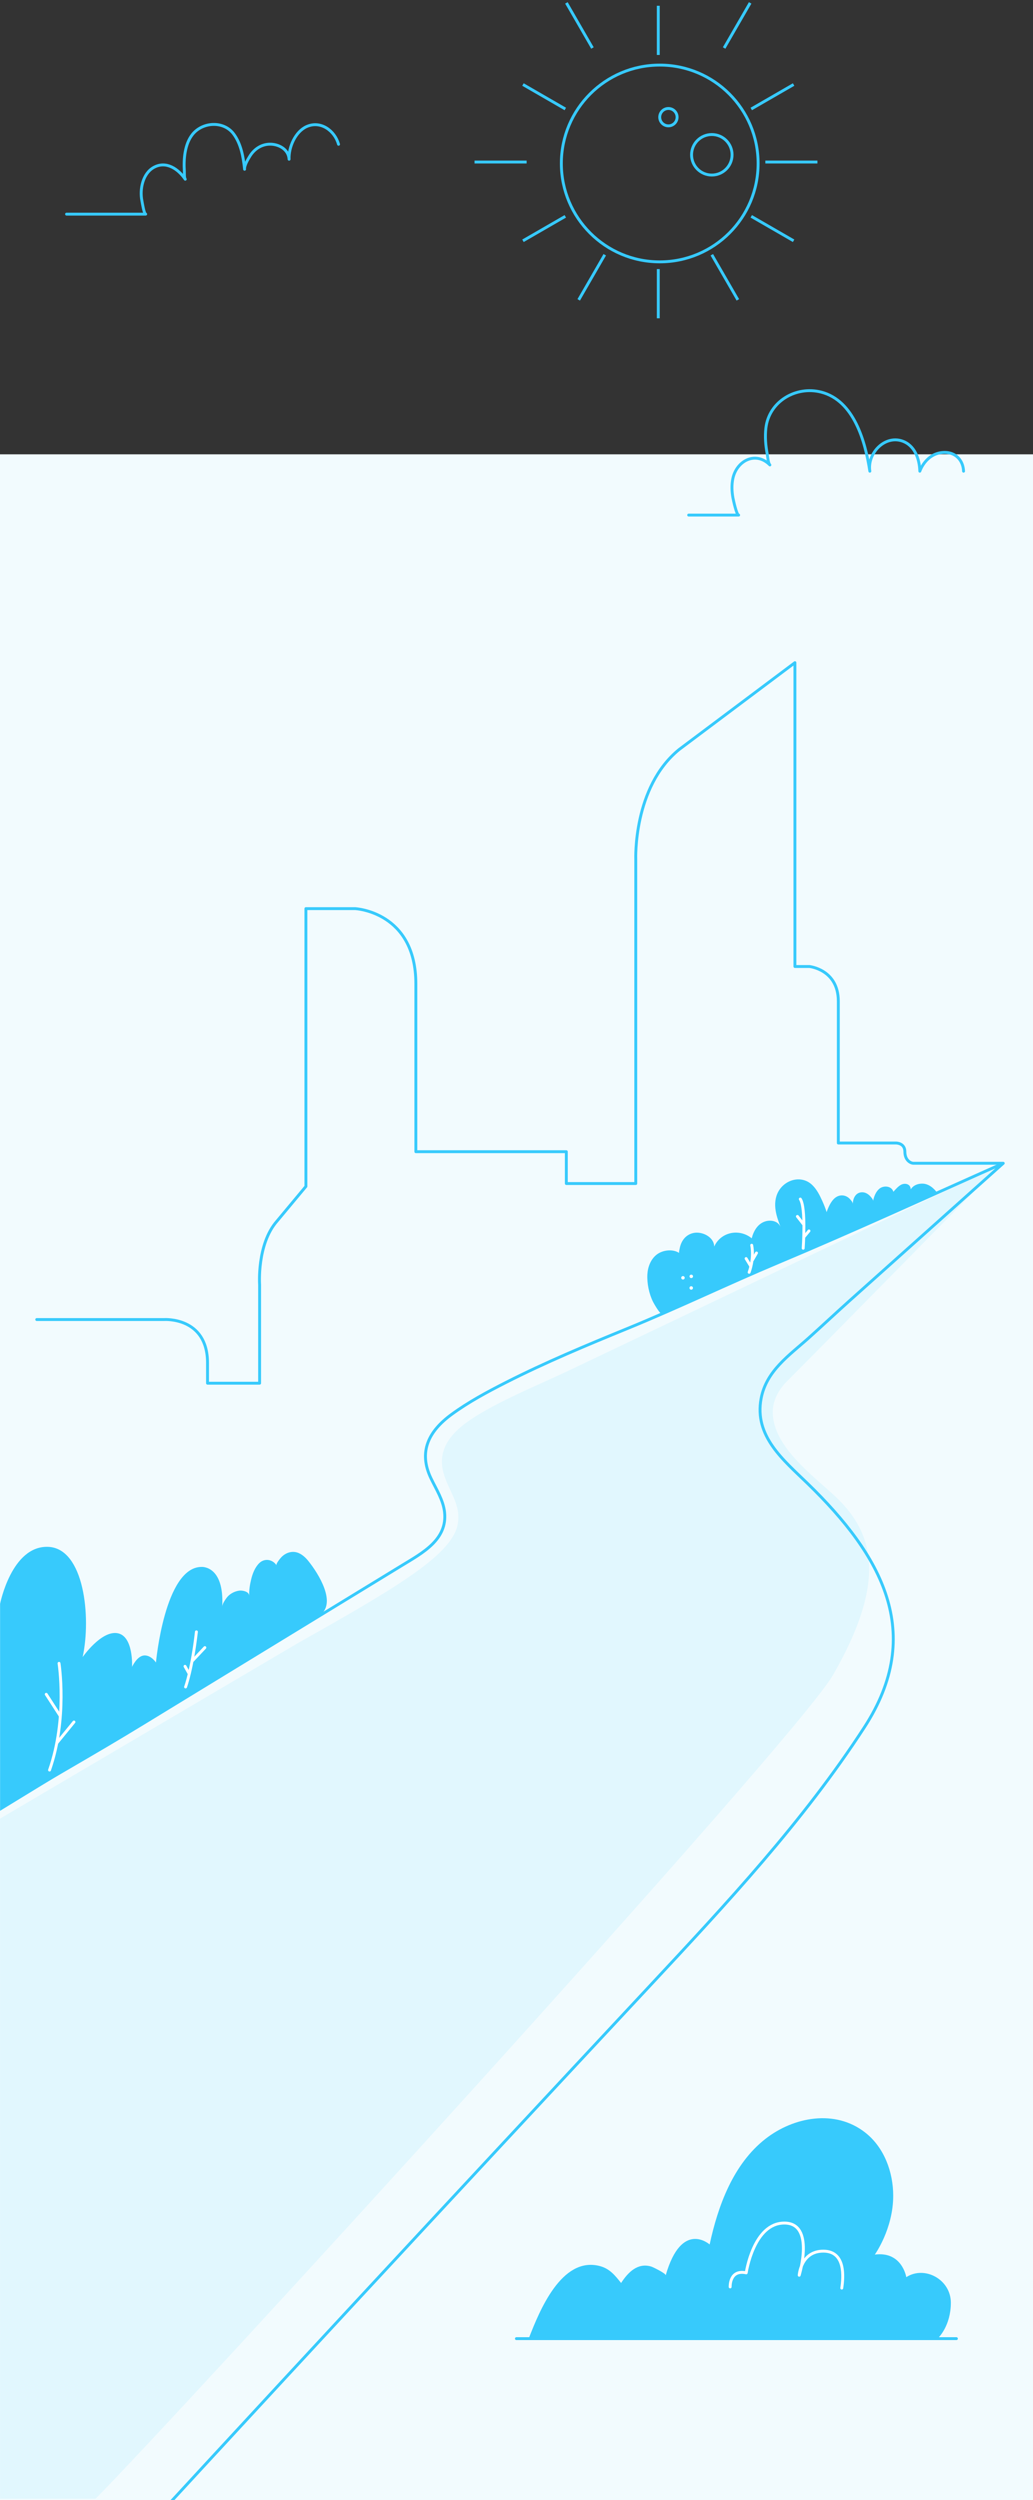 <svg width="357" height="864" viewBox="0 0 357 864" fill="none" xmlns="http://www.w3.org/2000/svg">
<rect x="0" y="0" width="357" height="864" fill="#333333" stroke="none"/>
<circle cx="228" cy="56.493" r="34" stroke="#37CAFC" stroke-linecap="round"/>
<circle cx="231" cy="40.493" r="3" stroke="#37CAFC" stroke-linecap="round"/>
<circle cx="246" cy="53.493" r="7" stroke="#37CAFC" stroke-linecap="round"/>
<path d="M227.5 18.993V1.993" stroke="#37CAFC"/>
<path d="M227.5 109.993V92.993" stroke="#37CAFC"/>
<path d="M259.632 37.659L274.266 29.21" stroke="#37CAFC"/>
<path d="M180.735 83.21L195.369 74.761" stroke="#37CAFC"/>
<path d="M164 55.993L190.5 55.993" stroke="#37CAFC" stroke-dasharray="18 18"/>
<path d="M259.632 74.761L274.266 83.21" stroke="#37CAFC"/>
<path d="M180.735 29.21L195.369 37.659" stroke="#37CAFC"/>
<path d="M264.5 55.993L291 55.993" stroke="#37CAFC" stroke-dasharray="18 18"/>
<path d="M195.75 1L209 23.95" stroke="#37CAFC" stroke-dasharray="18 18"/>
<path d="M246 88.036L259.25 110.985" stroke="#37CAFC" stroke-dasharray="18 18"/>
<path d="M259.25 1L246 23.95" stroke="#37CAFC" stroke-dasharray="18 18"/>
<path d="M209 88.036L195.75 110.985" stroke="#37CAFC" stroke-dasharray="18 18"/>
<g clip-path="url(#clip0_2980_62471)">
<path d="M0 157H357V1124H0V157Z" fill="#F2FBFE"/>
<g clip-path="url(#clip1_2980_62471)">
<path d="M288.72 517.18C280.99 509.93 267.17 499.96 267.06 488.13C267.02 483.87 269.17 480.14 272.11 477.2C285.62 463.69 345.6 402.59 345.6 402.59C336.82 406.78 328.03 410.96 319.25 415.15C300.44 424.12 281.62 433.09 262.81 442.06C240.99 452.47 219.17 462.88 197.34 473.27C187.35 478.03 176.99 482.18 167.37 487.67C159.89 491.94 150.91 498.08 153.04 508.03C154.5 514.86 159.78 519.79 158.08 527.23C155.64 537.93 134.99 549.75 102.71 567.96L0.03 628.47V863.5H33.03C59.34 837.09 274.8 601.58 287.88 578.85C306.18 547.03 302.52 530.14 288.72 517.18Z" fill="#E1F7FE"/>
<path d="M0.63 624.55C18.46 613.71 31.56 606.55 49.37 595.67C69.31 583.49 89.25 571.31 109.19 559.13C119.16 553.04 129.13 546.95 139.1 540.86C145.95 536.67 154.69 532.07 153.64 522.58C153.18 518.39 150.79 514.71 148.96 510.91C144.48 501.62 148.24 494.51 156.06 488.79C161.92 484.5 168.34 481.06 174.8 477.77C188.49 470.81 202.68 464.89 216.89 459.08C234.44 451.9 251.51 443.65 268.96 436.32C295.04 425.37 320.85 413.51 346.73 401.99C340.12 407.9 333.5 413.81 326.89 419.73C315.81 429.64 304.73 439.55 293.65 449.46C288.87 453.74 284.17 458.16 279.41 462.43C272.7 468.43 264.87 473.72 263.05 483.23C260.55 496.32 270.75 504.55 279.11 512.67C304.67 537.48 319.86 564.33 298.72 596.92C277.64 629.42 251.08 657.86 224.74 686.09C156.64 759.05 88.76 832.13 21.25 905.63C20.42 906.53 19.6 907.43 18.77 908.32" stroke="#37CAFC" stroke-miterlimit="10" stroke-linecap="round" stroke-linejoin="round"/>
</g>
<path d="M346.72 402H315.72C314.72 402 312.72 401 312.72 398C312.72 395 309.72 395 309.72 395H289.72V346C289.72 335 279.72 334 279.72 334H274.72V229L234.72 259C218.72 272 219.72 297 219.72 297V409H195.72V398H143.72V340C143.72 315 122.72 314 122.72 314H105.72V410L95.72 422C88.72 430 89.72 444 89.72 444V478H71.72V471C71.72 455 56.72 456 56.72 456H12.7" stroke="#37CAFC" stroke-miterlimit="10" stroke-linecap="round" stroke-linejoin="round"/>
<path d="M228.72 454.001C228.12 454.271 225.89 450.301 225.72 449.951C224.31 447.171 223.56 443.511 223.73 440.391C223.87 437.841 224.89 435.151 226.96 433.551C229 431.971 232.5 431.521 234.72 433.001C234.56 432.891 234.87 431.521 234.91 431.371C235.41 428.811 236.95 426.701 239.61 426.101C242.55 425.431 246.75 427.391 246.83 430.791C248.16 427.731 251.21 425.881 254.53 425.961C256.44 426.011 258.32 426.711 259.79 427.931C260.46 425.311 261.94 422.751 264.73 422.011C266.64 421.531 268.87 422.021 269.74 423.961C269.06 422.171 268.39 420.351 268.08 418.461C267.69 416.131 267.87 413.721 269.07 411.641C271.47 407.491 277.12 406.031 280.73 409.531C282.29 411.041 283.3 413.071 284.18 415.021C284.75 416.281 285.26 417.571 285.69 418.891C285.77 418.671 285.85 418.371 285.95 418.131C286.59 416.481 287.58 414.451 289.19 413.561C290.68 412.731 292.45 413.051 293.63 414.261C293.98 414.621 294.74 415.461 294.74 416.021C294.74 414.031 295.81 411.971 298.05 412.021C299.04 412.041 299.96 412.571 300.64 413.271C300.91 413.551 301.83 414.561 301.74 415.021C302.04 413.501 302.67 411.821 303.9 410.801C305.39 409.571 308.14 409.791 308.75 411.851C309.52 411.001 310.3 410.061 311.3 409.481C312.71 408.671 314.74 409.121 314.74 411.031C314.74 411.031 315.74 409.031 318.74 409.031C321.74 409.031 323.74 412.031 323.74 412.031C323.74 412.031 228.79 453.971 228.72 454.001Z" fill="#37CAFC"/>
<path d="M277.58 431.369C277.58 431.369 278.58 417.369 276.58 414.369" stroke="white" stroke-miterlimit="10" stroke-linecap="round" stroke-linejoin="round"/>
<path d="M275.58 420.369L277.8 423.209" stroke="white" stroke-miterlimit="10" stroke-linecap="round" stroke-linejoin="round"/>
<path d="M277.82 427.479L279.58 425.369" stroke="white" stroke-miterlimit="10" stroke-linecap="round" stroke-linejoin="round"/>
<path d="M259.78 430.32C259.78 430.32 260.77 434.4 258.9 439.68" stroke="white" stroke-miterlimit="10" stroke-linecap="round" stroke-linejoin="round"/>
<path d="M261.44 433L260.03 435.46" stroke="white" stroke-miterlimit="10" stroke-linecap="round" stroke-linejoin="round"/>
<path d="M257.85 434.93L259.4 437.47" stroke="white" stroke-miterlimit="10" stroke-linecap="round" stroke-linejoin="round"/>
<path d="M236.03 442.18C236.361 442.18 236.63 441.912 236.63 441.58C236.63 441.249 236.361 440.98 236.03 440.98C235.698 440.98 235.43 441.249 235.43 441.58C235.43 441.912 235.698 442.18 236.03 442.18Z" fill="white"/>
<path d="M238.9 441.68C239.231 441.68 239.5 441.412 239.5 441.08C239.5 440.749 239.231 440.48 238.9 440.48C238.568 440.48 238.3 440.749 238.3 441.08C238.3 441.412 238.568 441.68 238.9 441.68Z" fill="white"/>
<path d="M238.88 445.69C239.212 445.69 239.48 445.422 239.48 445.09C239.48 444.759 239.212 444.49 238.88 444.49C238.549 444.49 238.28 444.759 238.28 445.09C238.28 445.422 238.549 445.69 238.88 445.69Z" fill="white"/>
<path d="M0.03 554.26C0.03 554.26 3.97 534.18 16.55 534.55C29.13 534.93 31.57 558.95 28.56 572.65C28.56 572.65 34.94 563.45 40.57 564.39C46.2 565.33 45.64 576.03 45.64 576.03C45.64 576.03 47.33 572.28 49.77 572.09C52.21 571.9 53.9 574.53 53.9 574.53C53.9 574.53 56.9 541.49 69.67 541.49C69.67 541.49 77.55 540.93 76.8 555.19C76.85 554.23 77.76 552.94 78.29 552.21C79.28 550.84 80.99 549.92 82.66 549.69C83.74 549.54 86.07 549.96 86.14 551.46C86.04 549.57 86.34 547.74 86.78 545.88C87.25 543.87 88.09 541.67 89.58 540.2C91.39 538.41 94.16 538.81 95.57 540.93C95.24 540.44 97 538.36 97.28 538.08C98.83 536.51 101.08 535.8 103.17 536.68C104.58 537.27 105.72 538.38 106.67 539.58C109.86 543.56 116.8 554.27 110.21 558.39L0.03 625.77V554.26Z" fill="#37CAFC"/>
<path d="M64.13 582.97C64.13 582.97 66.38 576.96 67.88 563.92" stroke="white" stroke-miterlimit="10" stroke-linecap="round" stroke-linejoin="round"/>
<path d="M70.8 569.369L66.57 573.869" stroke="white" stroke-miterlimit="10" stroke-linecap="round" stroke-linejoin="round"/>
<path d="M63.94 575.84L65.26 578.19" stroke="white" stroke-miterlimit="10" stroke-linecap="round" stroke-linejoin="round"/>
<path d="M20.4 574.811C20.4 574.811 23.4 593.771 17.12 611.691" stroke="white" stroke-miterlimit="10" stroke-linecap="round" stroke-linejoin="round"/>
<path d="M15.98 585.51L20.77 592.92" stroke="white" stroke-miterlimit="10" stroke-linecap="round" stroke-linejoin="round"/>
<path d="M25.56 595.08L19.74 602.21" stroke="white" stroke-miterlimit="10" stroke-linecap="round" stroke-linejoin="round"/>
<path d="M324.3 807.87C324.3 807.87 328.61 803.76 328.61 795.76C328.61 787.75 319.58 782.83 313.21 786.93C313.21 786.93 311.77 777.9 302.33 779.13C302.33 779.13 308.69 770.3 308.69 758.81C308.69 750.62 305.59 742.1 298.99 736.94C288.64 728.84 274.31 731.51 264.55 739.13C253.39 747.84 248.14 762.26 245.25 775.64C245.25 775.64 235.6 767.02 230.06 786.31C230.24 785.68 225.64 783.45 225.13 783.29C220.37 781.79 216.99 785.33 214.65 788.95C212.55 786.32 210.69 783.96 207.2 783.07C193.99 779.71 186.39 798.76 182.83 807.86H324.3V807.87Z" fill="#37CAFC"/>
<path d="M252.34 790.3C252.34 790.3 252.06 784.19 257.89 785.44C257.89 785.44 260.39 768.23 271.07 768.23C281.76 768.23 276.2 786.271 276.2 786.271C276.2 786.271 276.76 777.94 284.53 777.94C292.3 777.94 291.47 786.961 290.91 790.711" stroke="white" stroke-miterlimit="10" stroke-linecap="round" stroke-linejoin="round"/>
<path d="M330.53 808.18H178.47" stroke="#37CAFC" stroke-miterlimit="10" stroke-linecap="round" stroke-linejoin="round"/>
</g>
<path d="M23 74C23 74 50.294 74 50.346 74C49.764 74 49.132 69.796 49.047 69.4C48.226 65.403 49.354 59.907 53.2 57.822C57.438 55.514 61.608 58.391 64.018 61.94C63.625 61.371 63.745 59.786 63.711 59.132C63.437 54.997 63.847 49.828 66.513 46.469C69.983 42.093 77.298 41.662 80.75 46.297C83.297 49.725 84.117 54.342 84.527 58.494C84.391 57.168 85.724 54.997 86.373 53.946C87.86 51.569 90.201 49.949 93.056 49.828C96.2 49.708 99.738 51.551 99.909 55.031C99.721 50.879 102.08 45.452 106.028 43.712C110.847 41.61 115.667 45.125 117 49.863" stroke="#37CAFC" stroke-miterlimit="10" stroke-linecap="round" stroke-linejoin="round"/>
<path d="M238 178H255.273C254.539 178 253.437 172.736 253.308 172.086C252.898 169.855 252.811 167.515 253.286 165.306C254.625 159.197 261.167 155.753 266.068 160.67C265.442 160.042 265.313 157.767 265.161 156.966C264.6 154.02 264.341 150.944 264.686 147.954C265.744 138.726 275.072 133.267 283.773 135.498C295.194 138.423 299.059 152.677 300.614 162.836C299.664 156.706 305.666 150.337 311.776 152.395C316.138 153.868 317.778 158.612 317.886 162.836C317.886 162.836 320.045 156.338 326.523 156.338C330.301 156.338 332.87 159.11 333 162.836" stroke="#37CAFC" stroke-miterlimit="10" stroke-linecap="round" stroke-linejoin="round"/>
<defs>
<clipPath id="clip0_2980_62471">
<rect width="357" height="967" fill="white" transform="translate(0 157)"/>
</clipPath>
<clipPath id="clip1_2980_62471">
<rect width="347" height="463" fill="white" transform="translate(0 402)"/>
</clipPath>
</defs>
</svg>
